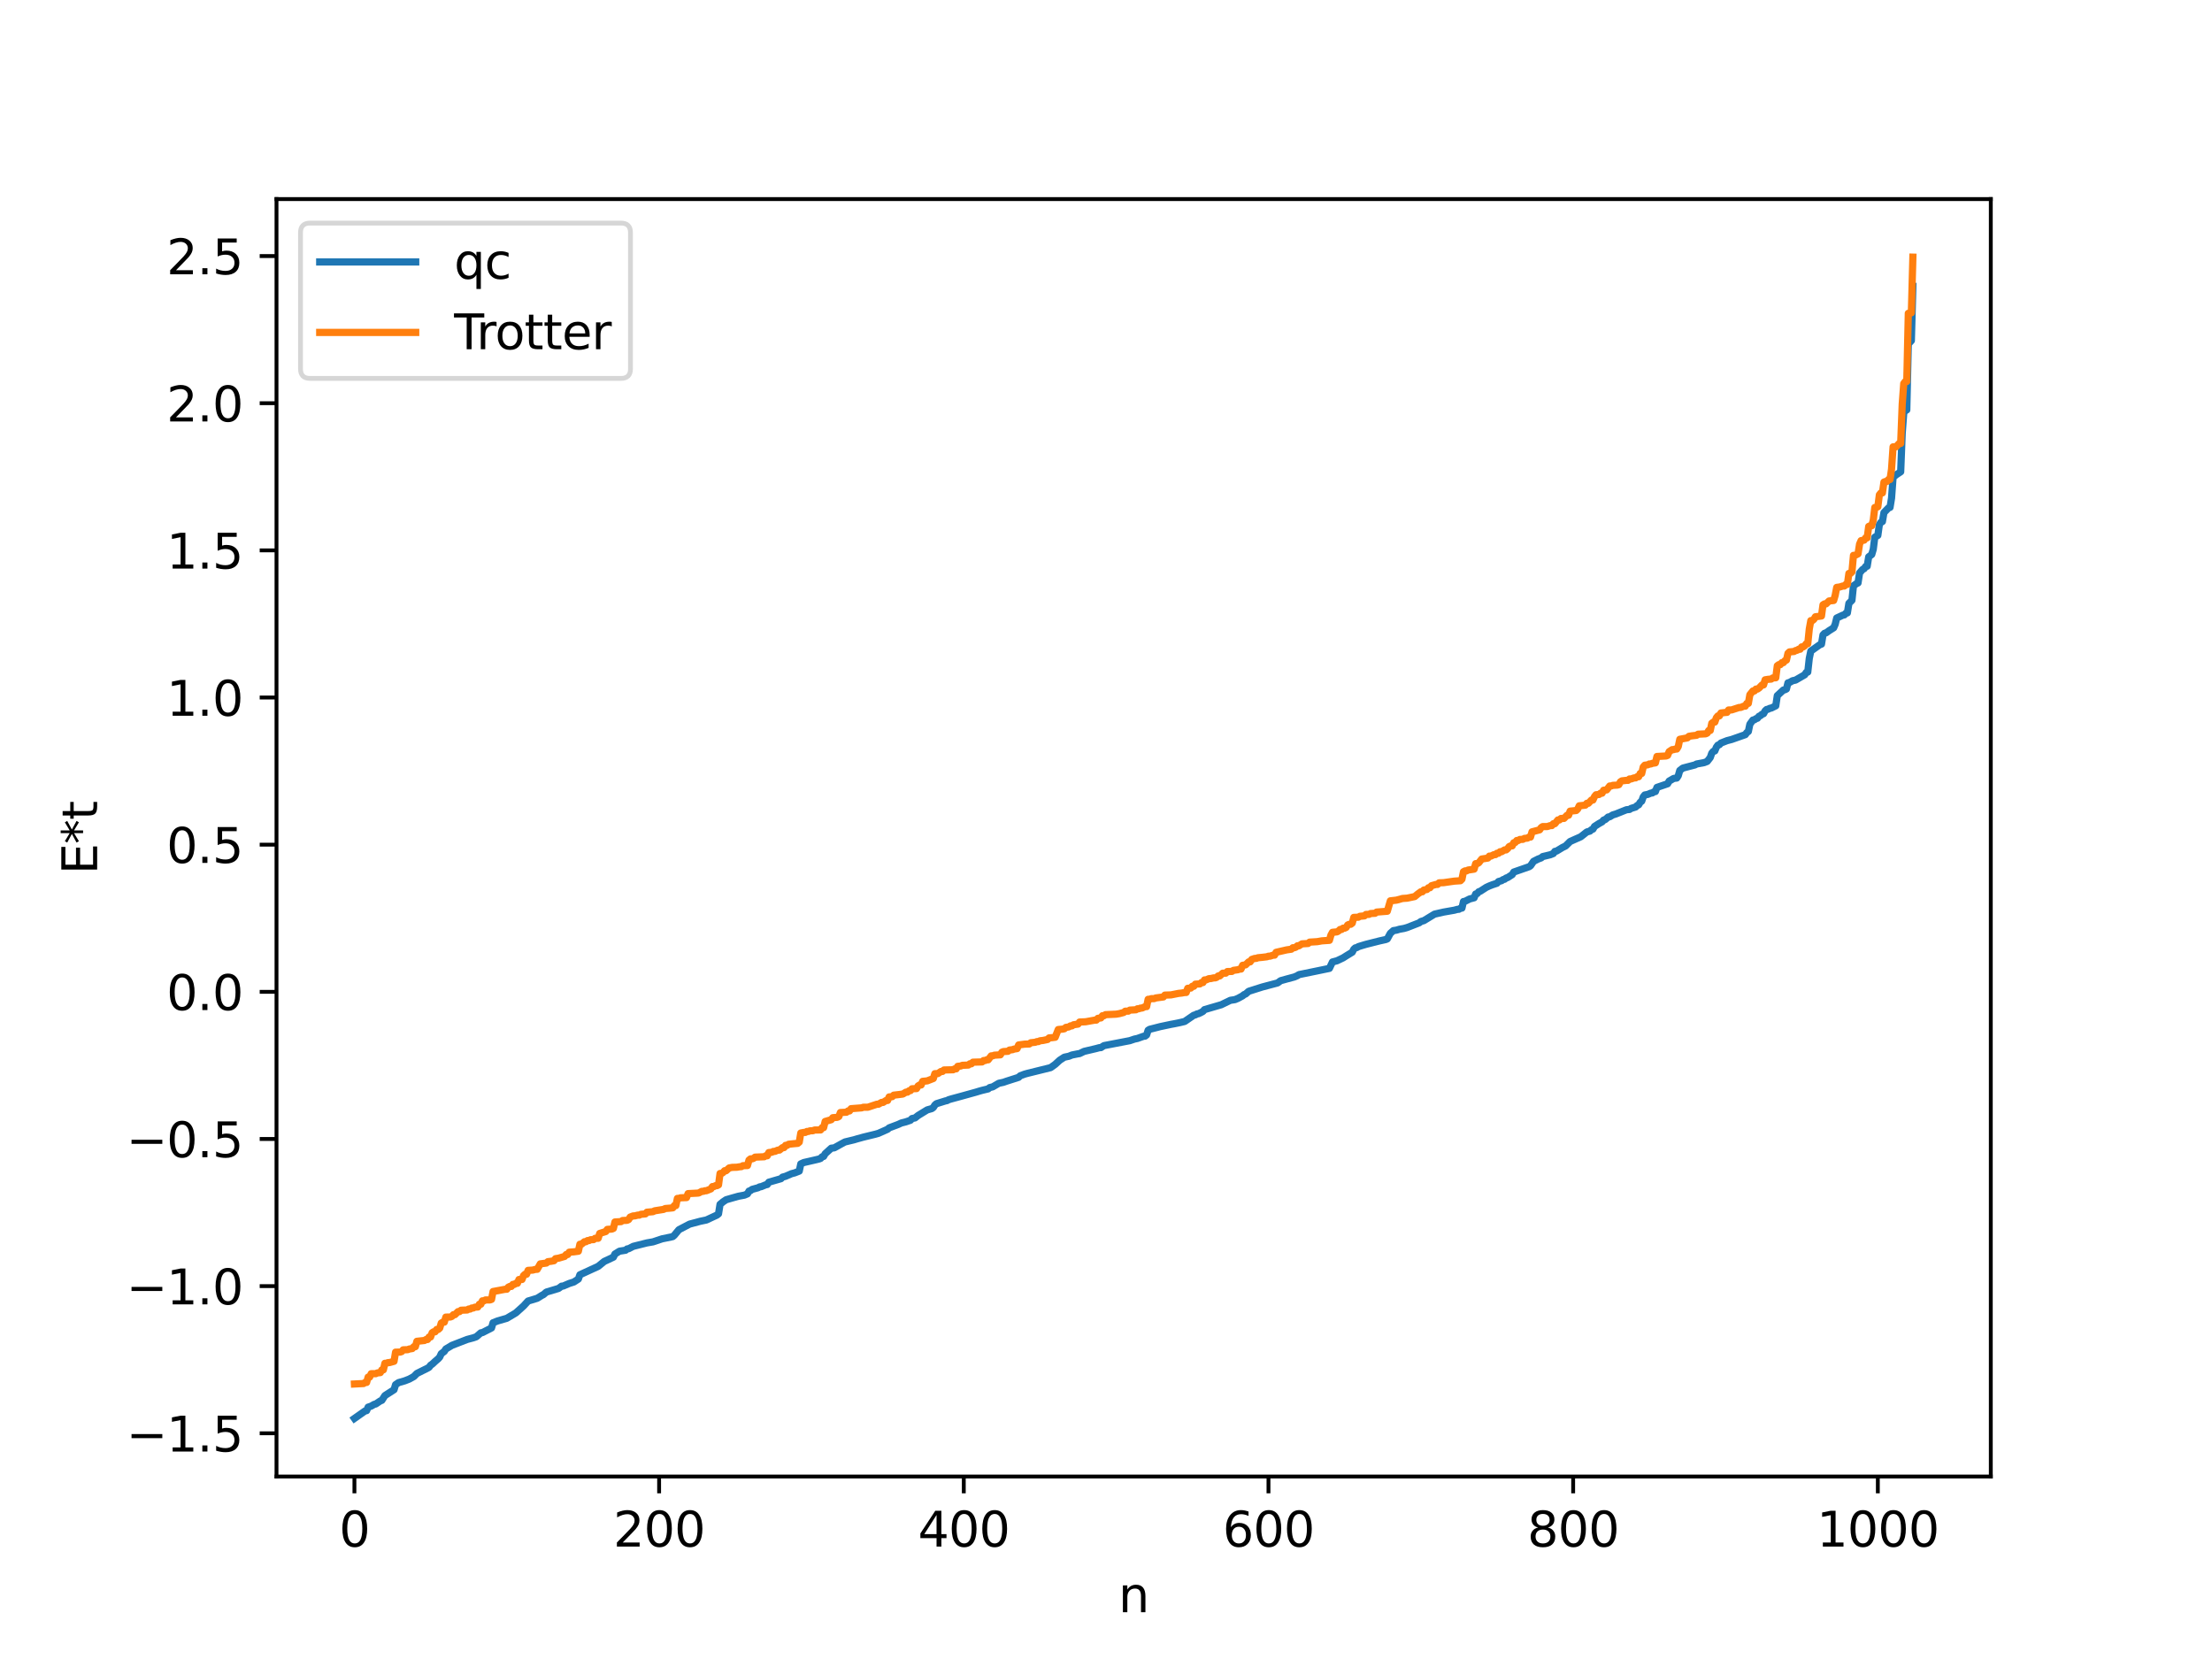 <?xml version="1.0" encoding="utf-8" standalone="no"?>
<!DOCTYPE svg PUBLIC "-//W3C//DTD SVG 1.1//EN"
  "http://www.w3.org/Graphics/SVG/1.1/DTD/svg11.dtd">
<svg xmlns:xlink="http://www.w3.org/1999/xlink" width="460.8pt" height="345.6pt" viewBox="0 0 460.8 345.6" xmlns="http://www.w3.org/2000/svg" version="1.1">
 <defs>
  <style type="text/css">*{stroke-linejoin: round; stroke-linecap: butt}</style>
 </defs>
 <g id="figure_1">
  <g id="patch_1">
   <path d="M 0 345.6 
L 460.8 345.6 
L 460.8 0 
L 0 0 
z
" style="fill: #ffffff"/>
  </g>
  <g id="axes_1">
   <g id="patch_2">
    <path d="M 57.6 307.584 
L 414.72 307.584 
L 414.72 41.472 
L 57.6 41.472 
z
" style="fill: #ffffff"/>
   </g>
   <g id="matplotlib.axis_1">
    <g id="xtick_1">
     <g id="line2d_1">
      <defs>
       <path id="mbf81441b7f" d="M 0 0 
L 0 3.5 
" style="stroke: #000000; stroke-width: 0.8"/>
      </defs>
      <g>
       <use xlink:href="#mbf81441b7f" x="73.833" y="307.584" style="stroke: #000000; stroke-width: 0.8"/>
      </g>
     </g>
     <g id="text_1">
      <!-- 0 -->
      <g transform="translate(70.651 322.182) scale(0.1 -0.1)">
       <defs>
        <path id="DejaVuSans-30" d="M 2034 4250 
Q 1547 4250 1301 3770 
Q 1056 3291 1056 2328 
Q 1056 1369 1301 889 
Q 1547 409 2034 409 
Q 2525 409 2770 889 
Q 3016 1369 3016 2328 
Q 3016 3291 2770 3770 
Q 2525 4250 2034 4250 
z
M 2034 4750 
Q 2819 4750 3233 4129 
Q 3647 3509 3647 2328 
Q 3647 1150 3233 529 
Q 2819 -91 2034 -91 
Q 1250 -91 836 529 
Q 422 1150 422 2328 
Q 422 3509 836 4129 
Q 1250 4750 2034 4750 
z
" transform="scale(0.016)"/>
       </defs>
       <use xlink:href="#DejaVuSans-30"/>
      </g>
     </g>
    </g>
    <g id="xtick_2">
     <g id="line2d_2">
      <g>
       <use xlink:href="#mbf81441b7f" x="137.304" y="307.584" style="stroke: #000000; stroke-width: 0.8"/>
      </g>
     </g>
     <g id="text_2">
      <!-- 200 -->
      <g transform="translate(127.76 322.182) scale(0.1 -0.1)">
       <defs>
        <path id="DejaVuSans-32" d="M 1228 531 
L 3431 531 
L 3431 0 
L 469 0 
L 469 531 
Q 828 903 1448 1529 
Q 2069 2156 2228 2338 
Q 2531 2678 2651 2914 
Q 2772 3150 2772 3378 
Q 2772 3750 2511 3984 
Q 2250 4219 1831 4219 
Q 1534 4219 1204 4116 
Q 875 4013 500 3803 
L 500 4441 
Q 881 4594 1212 4672 
Q 1544 4750 1819 4750 
Q 2544 4750 2975 4387 
Q 3406 4025 3406 3419 
Q 3406 3131 3298 2873 
Q 3191 2616 2906 2266 
Q 2828 2175 2409 1742 
Q 1991 1309 1228 531 
z
" transform="scale(0.016)"/>
       </defs>
       <use xlink:href="#DejaVuSans-32"/>
       <use xlink:href="#DejaVuSans-30" x="63.623"/>
       <use xlink:href="#DejaVuSans-30" x="127.246"/>
      </g>
     </g>
    </g>
    <g id="xtick_3">
     <g id="line2d_3">
      <g>
       <use xlink:href="#mbf81441b7f" x="200.775" y="307.584" style="stroke: #000000; stroke-width: 0.8"/>
      </g>
     </g>
     <g id="text_3">
      <!-- 400 -->
      <g transform="translate(191.231 322.182) scale(0.1 -0.1)">
       <defs>
        <path id="DejaVuSans-34" d="M 2419 4116 
L 825 1625 
L 2419 1625 
L 2419 4116 
z
M 2253 4666 
L 3047 4666 
L 3047 1625 
L 3713 1625 
L 3713 1100 
L 3047 1100 
L 3047 0 
L 2419 0 
L 2419 1100 
L 313 1100 
L 313 1709 
L 2253 4666 
z
" transform="scale(0.016)"/>
       </defs>
       <use xlink:href="#DejaVuSans-34"/>
       <use xlink:href="#DejaVuSans-30" x="63.623"/>
       <use xlink:href="#DejaVuSans-30" x="127.246"/>
      </g>
     </g>
    </g>
    <g id="xtick_4">
     <g id="line2d_4">
      <g>
       <use xlink:href="#mbf81441b7f" x="264.246" y="307.584" style="stroke: #000000; stroke-width: 0.8"/>
      </g>
     </g>
     <g id="text_4">
      <!-- 600 -->
      <g transform="translate(254.702 322.182) scale(0.1 -0.1)">
       <defs>
        <path id="DejaVuSans-36" d="M 2113 2584 
Q 1688 2584 1439 2293 
Q 1191 2003 1191 1497 
Q 1191 994 1439 701 
Q 1688 409 2113 409 
Q 2538 409 2786 701 
Q 3034 994 3034 1497 
Q 3034 2003 2786 2293 
Q 2538 2584 2113 2584 
z
M 3366 4563 
L 3366 3988 
Q 3128 4100 2886 4159 
Q 2644 4219 2406 4219 
Q 1781 4219 1451 3797 
Q 1122 3375 1075 2522 
Q 1259 2794 1537 2939 
Q 1816 3084 2150 3084 
Q 2853 3084 3261 2657 
Q 3669 2231 3669 1497 
Q 3669 778 3244 343 
Q 2819 -91 2113 -91 
Q 1303 -91 875 529 
Q 447 1150 447 2328 
Q 447 3434 972 4092 
Q 1497 4750 2381 4750 
Q 2619 4750 2861 4703 
Q 3103 4656 3366 4563 
z
" transform="scale(0.016)"/>
       </defs>
       <use xlink:href="#DejaVuSans-36"/>
       <use xlink:href="#DejaVuSans-30" x="63.623"/>
       <use xlink:href="#DejaVuSans-30" x="127.246"/>
      </g>
     </g>
    </g>
    <g id="xtick_5">
     <g id="line2d_5">
      <g>
       <use xlink:href="#mbf81441b7f" x="327.717" y="307.584" style="stroke: #000000; stroke-width: 0.8"/>
      </g>
     </g>
     <g id="text_5">
      <!-- 800 -->
      <g transform="translate(318.173 322.182) scale(0.1 -0.1)">
       <defs>
        <path id="DejaVuSans-38" d="M 2034 2216 
Q 1584 2216 1326 1975 
Q 1069 1734 1069 1313 
Q 1069 891 1326 650 
Q 1584 409 2034 409 
Q 2484 409 2743 651 
Q 3003 894 3003 1313 
Q 3003 1734 2745 1975 
Q 2488 2216 2034 2216 
z
M 1403 2484 
Q 997 2584 770 2862 
Q 544 3141 544 3541 
Q 544 4100 942 4425 
Q 1341 4750 2034 4750 
Q 2731 4750 3128 4425 
Q 3525 4100 3525 3541 
Q 3525 3141 3298 2862 
Q 3072 2584 2669 2484 
Q 3125 2378 3379 2068 
Q 3634 1759 3634 1313 
Q 3634 634 3220 271 
Q 2806 -91 2034 -91 
Q 1263 -91 848 271 
Q 434 634 434 1313 
Q 434 1759 690 2068 
Q 947 2378 1403 2484 
z
M 1172 3481 
Q 1172 3119 1398 2916 
Q 1625 2713 2034 2713 
Q 2441 2713 2670 2916 
Q 2900 3119 2900 3481 
Q 2900 3844 2670 4047 
Q 2441 4250 2034 4250 
Q 1625 4250 1398 4047 
Q 1172 3844 1172 3481 
z
" transform="scale(0.016)"/>
       </defs>
       <use xlink:href="#DejaVuSans-38"/>
       <use xlink:href="#DejaVuSans-30" x="63.623"/>
       <use xlink:href="#DejaVuSans-30" x="127.246"/>
      </g>
     </g>
    </g>
    <g id="xtick_6">
     <g id="line2d_6">
      <g>
       <use xlink:href="#mbf81441b7f" x="391.188" y="307.584" style="stroke: #000000; stroke-width: 0.8"/>
      </g>
     </g>
     <g id="text_6">
      <!-- 1000 -->
      <g transform="translate(378.463 322.182) scale(0.1 -0.1)">
       <defs>
        <path id="DejaVuSans-31" d="M 794 531 
L 1825 531 
L 1825 4091 
L 703 3866 
L 703 4441 
L 1819 4666 
L 2450 4666 
L 2450 531 
L 3481 531 
L 3481 0 
L 794 0 
L 794 531 
z
" transform="scale(0.016)"/>
       </defs>
       <use xlink:href="#DejaVuSans-31"/>
       <use xlink:href="#DejaVuSans-30" x="63.623"/>
       <use xlink:href="#DejaVuSans-30" x="127.246"/>
       <use xlink:href="#DejaVuSans-30" x="190.869"/>
      </g>
     </g>
    </g>
    <g id="text_7">
     <!-- n -->
     <g transform="translate(232.991 335.861) scale(0.1 -0.1)">
      <defs>
       <path id="DejaVuSans-6e" d="M 3513 2113 
L 3513 0 
L 2938 0 
L 2938 2094 
Q 2938 2591 2744 2837 
Q 2550 3084 2163 3084 
Q 1697 3084 1428 2787 
Q 1159 2491 1159 1978 
L 1159 0 
L 581 0 
L 581 3500 
L 1159 3500 
L 1159 2956 
Q 1366 3272 1645 3428 
Q 1925 3584 2291 3584 
Q 2894 3584 3203 3211 
Q 3513 2838 3513 2113 
z
" transform="scale(0.016)"/>
      </defs>
      <use xlink:href="#DejaVuSans-6e"/>
     </g>
    </g>
   </g>
   <g id="matplotlib.axis_2">
    <g id="ytick_1">
     <g id="line2d_7">
      <defs>
       <path id="mba2b530770" d="M 0 0 
L -3.5 0 
" style="stroke: #000000; stroke-width: 0.8"/>
      </defs>
      <g>
       <use xlink:href="#mba2b530770" x="57.6" y="298.579" style="stroke: #000000; stroke-width: 0.8"/>
      </g>
     </g>
     <g id="text_8">
      <!-- −1.5 -->
      <g transform="translate(26.317 302.378) scale(0.1 -0.1)">
       <defs>
        <path id="DejaVuSans-2212" d="M 678 2272 
L 4684 2272 
L 4684 1741 
L 678 1741 
L 678 2272 
z
" transform="scale(0.016)"/>
        <path id="DejaVuSans-2e" d="M 684 794 
L 1344 794 
L 1344 0 
L 684 0 
L 684 794 
z
" transform="scale(0.016)"/>
        <path id="DejaVuSans-35" d="M 691 4666 
L 3169 4666 
L 3169 4134 
L 1269 4134 
L 1269 2991 
Q 1406 3038 1543 3061 
Q 1681 3084 1819 3084 
Q 2600 3084 3056 2656 
Q 3513 2228 3513 1497 
Q 3513 744 3044 326 
Q 2575 -91 1722 -91 
Q 1428 -91 1123 -41 
Q 819 9 494 109 
L 494 744 
Q 775 591 1075 516 
Q 1375 441 1709 441 
Q 2250 441 2565 725 
Q 2881 1009 2881 1497 
Q 2881 1984 2565 2268 
Q 2250 2553 1709 2553 
Q 1456 2553 1204 2497 
Q 953 2441 691 2322 
L 691 4666 
z
" transform="scale(0.016)"/>
       </defs>
       <use xlink:href="#DejaVuSans-2212"/>
       <use xlink:href="#DejaVuSans-31" x="83.789"/>
       <use xlink:href="#DejaVuSans-2e" x="147.412"/>
       <use xlink:href="#DejaVuSans-35" x="179.199"/>
      </g>
     </g>
    </g>
    <g id="ytick_2">
     <g id="line2d_8">
      <g>
       <use xlink:href="#mba2b530770" x="57.6" y="267.924" style="stroke: #000000; stroke-width: 0.8"/>
      </g>
     </g>
     <g id="text_9">
      <!-- −1.0 -->
      <g transform="translate(26.317 271.723) scale(0.1 -0.1)">
       <use xlink:href="#DejaVuSans-2212"/>
       <use xlink:href="#DejaVuSans-31" x="83.789"/>
       <use xlink:href="#DejaVuSans-2e" x="147.412"/>
       <use xlink:href="#DejaVuSans-30" x="179.199"/>
      </g>
     </g>
    </g>
    <g id="ytick_3">
     <g id="line2d_9">
      <g>
       <use xlink:href="#mba2b530770" x="57.6" y="237.269" style="stroke: #000000; stroke-width: 0.8"/>
      </g>
     </g>
     <g id="text_10">
      <!-- −0.5 -->
      <g transform="translate(26.317 241.069) scale(0.1 -0.1)">
       <use xlink:href="#DejaVuSans-2212"/>
       <use xlink:href="#DejaVuSans-30" x="83.789"/>
       <use xlink:href="#DejaVuSans-2e" x="147.412"/>
       <use xlink:href="#DejaVuSans-35" x="179.199"/>
      </g>
     </g>
    </g>
    <g id="ytick_4">
     <g id="line2d_10">
      <g>
       <use xlink:href="#mba2b530770" x="57.6" y="206.615" style="stroke: #000000; stroke-width: 0.8"/>
      </g>
     </g>
     <g id="text_11">
      <!-- 0.0 -->
      <g transform="translate(34.697 210.414) scale(0.1 -0.1)">
       <use xlink:href="#DejaVuSans-30"/>
       <use xlink:href="#DejaVuSans-2e" x="63.623"/>
       <use xlink:href="#DejaVuSans-30" x="95.41"/>
      </g>
     </g>
    </g>
    <g id="ytick_5">
     <g id="line2d_11">
      <g>
       <use xlink:href="#mba2b530770" x="57.6" y="175.96" style="stroke: #000000; stroke-width: 0.8"/>
      </g>
     </g>
     <g id="text_12">
      <!-- 0.5 -->
      <g transform="translate(34.697 179.759) scale(0.1 -0.1)">
       <use xlink:href="#DejaVuSans-30"/>
       <use xlink:href="#DejaVuSans-2e" x="63.623"/>
       <use xlink:href="#DejaVuSans-35" x="95.41"/>
      </g>
     </g>
    </g>
    <g id="ytick_6">
     <g id="line2d_12">
      <g>
       <use xlink:href="#mba2b530770" x="57.6" y="145.306" style="stroke: #000000; stroke-width: 0.8"/>
      </g>
     </g>
     <g id="text_13">
      <!-- 1.0 -->
      <g transform="translate(34.697 149.105) scale(0.1 -0.1)">
       <use xlink:href="#DejaVuSans-31"/>
       <use xlink:href="#DejaVuSans-2e" x="63.623"/>
       <use xlink:href="#DejaVuSans-30" x="95.41"/>
      </g>
     </g>
    </g>
    <g id="ytick_7">
     <g id="line2d_13">
      <g>
       <use xlink:href="#mba2b530770" x="57.6" y="114.651" style="stroke: #000000; stroke-width: 0.8"/>
      </g>
     </g>
     <g id="text_14">
      <!-- 1.5 -->
      <g transform="translate(34.697 118.45) scale(0.1 -0.1)">
       <use xlink:href="#DejaVuSans-31"/>
       <use xlink:href="#DejaVuSans-2e" x="63.623"/>
       <use xlink:href="#DejaVuSans-35" x="95.41"/>
      </g>
     </g>
    </g>
    <g id="ytick_8">
     <g id="line2d_14">
      <g>
       <use xlink:href="#mba2b530770" x="57.6" y="83.996" style="stroke: #000000; stroke-width: 0.8"/>
      </g>
     </g>
     <g id="text_15">
      <!-- 2.0 -->
      <g transform="translate(34.697 87.796) scale(0.1 -0.1)">
       <use xlink:href="#DejaVuSans-32"/>
       <use xlink:href="#DejaVuSans-2e" x="63.623"/>
       <use xlink:href="#DejaVuSans-30" x="95.41"/>
      </g>
     </g>
    </g>
    <g id="ytick_9">
     <g id="line2d_15">
      <g>
       <use xlink:href="#mba2b530770" x="57.6" y="53.342" style="stroke: #000000; stroke-width: 0.8"/>
      </g>
     </g>
     <g id="text_16">
      <!-- 2.5 -->
      <g transform="translate(34.697 57.141) scale(0.1 -0.1)">
       <use xlink:href="#DejaVuSans-32"/>
       <use xlink:href="#DejaVuSans-2e" x="63.623"/>
       <use xlink:href="#DejaVuSans-35" x="95.41"/>
      </g>
     </g>
    </g>
    <g id="text_17">
     <!-- E*t -->
     <g transform="translate(20.238 182.148) rotate(-90) scale(0.1 -0.1)">
      <defs>
       <path id="DejaVuSans-45" d="M 628 4666 
L 3578 4666 
L 3578 4134 
L 1259 4134 
L 1259 2753 
L 3481 2753 
L 3481 2222 
L 1259 2222 
L 1259 531 
L 3634 531 
L 3634 0 
L 628 0 
L 628 4666 
z
" transform="scale(0.016)"/>
       <path id="DejaVuSans-2a" d="M 3009 3897 
L 1888 3291 
L 3009 2681 
L 2828 2375 
L 1778 3009 
L 1778 1831 
L 1422 1831 
L 1422 3009 
L 372 2375 
L 191 2681 
L 1313 3291 
L 191 3897 
L 372 4206 
L 1422 3572 
L 1422 4750 
L 1778 4750 
L 1778 3572 
L 2828 4206 
L 3009 3897 
z
" transform="scale(0.016)"/>
       <path id="DejaVuSans-74" d="M 1172 4494 
L 1172 3500 
L 2356 3500 
L 2356 3053 
L 1172 3053 
L 1172 1153 
Q 1172 725 1289 603 
Q 1406 481 1766 481 
L 2356 481 
L 2356 0 
L 1766 0 
Q 1100 0 847 248 
Q 594 497 594 1153 
L 594 3053 
L 172 3053 
L 172 3500 
L 594 3500 
L 594 4494 
L 1172 4494 
z
" transform="scale(0.016)"/>
      </defs>
      <use xlink:href="#DejaVuSans-45"/>
      <use xlink:href="#DejaVuSans-2a" x="63.184"/>
      <use xlink:href="#DejaVuSans-74" x="113.184"/>
     </g>
    </g>
   </g>
   <g id="line2d_16">
    <path d="M 73.833 295.488 
L 76.054 293.925 
L 76.372 293.864 
L 76.689 293.136 
L 77.324 292.917 
L 77.958 292.549 
L 78.276 292.478 
L 79.228 291.836 
L 79.545 291.717 
L 80.18 290.729 
L 82.084 289.503 
L 82.401 288.452 
L 83.036 288.022 
L 84.305 287.659 
L 85.258 287.287 
L 86.21 286.76 
L 86.844 286.12 
L 89.066 285.011 
L 89.383 284.835 
L 89.7 284.398 
L 90.018 284.187 
L 90.653 283.597 
L 91.287 283.051 
L 91.605 282.696 
L 91.922 282 
L 92.557 281.526 
L 92.874 281.025 
L 94.143 280.263 
L 97.317 279.033 
L 98.586 278.695 
L 99.221 278.474 
L 100.173 277.651 
L 100.491 277.61 
L 102.395 276.635 
L 102.712 275.552 
L 103.664 275.176 
L 105.568 274.627 
L 107.472 273.494 
L 109.059 272.064 
L 110.011 271.029 
L 111.915 270.453 
L 112.867 269.858 
L 113.185 269.706 
L 113.82 269.164 
L 116.358 268.405 
L 116.993 267.929 
L 117.31 267.912 
L 118.58 267.368 
L 119.532 267.067 
L 120.484 266.451 
L 120.801 265.557 
L 124.61 263.808 
L 125.879 262.777 
L 126.514 262.486 
L 127.783 261.89 
L 128.1 261.238 
L 129.053 260.646 
L 130.322 260.445 
L 130.639 260.178 
L 130.957 260.13 
L 131.909 259.637 
L 134.765 258.921 
L 136.034 258.701 
L 137.939 258.067 
L 139.843 257.678 
L 140.16 257.599 
L 140.477 257.324 
L 141.429 256.17 
L 143.651 255.009 
L 145.872 254.413 
L 147.142 254.15 
L 149.363 253.116 
L 149.681 252.857 
L 149.998 250.882 
L 150.633 250.356 
L 151.267 249.93 
L 152.537 249.563 
L 153.806 249.205 
L 155.076 248.967 
L 155.71 248.701 
L 156.028 248.125 
L 156.345 248.027 
L 156.662 247.775 
L 157.932 247.428 
L 158.249 247.242 
L 158.567 247.208 
L 159.519 246.814 
L 159.836 246.755 
L 160.153 246.275 
L 162.692 245.542 
L 163.01 245.218 
L 163.644 245.045 
L 164.914 244.496 
L 165.548 244.333 
L 166.5 243.959 
L 166.818 242.459 
L 167.453 242.174 
L 168.405 241.959 
L 169.991 241.594 
L 170.626 241.439 
L 170.943 241.32 
L 171.261 240.979 
L 171.578 240.905 
L 171.896 240.344 
L 173.165 239.193 
L 173.8 239.113 
L 175.386 238.232 
L 176.021 237.892 
L 177.925 237.434 
L 178.56 237.242 
L 179.829 236.892 
L 182.368 236.272 
L 183.003 236.09 
L 184.907 235.245 
L 185.224 234.955 
L 187.129 234.237 
L 187.763 233.941 
L 188.715 233.698 
L 189.667 233.369 
L 189.985 233.014 
L 190.62 232.883 
L 191.254 232.379 
L 193.158 231.212 
L 194.11 230.941 
L 194.428 230.708 
L 194.745 230.21 
L 195.062 229.928 
L 196.967 229.335 
L 197.284 229.278 
L 197.601 229.097 
L 198.236 228.909 
L 200.14 228.394 
L 203.314 227.514 
L 203.948 227.32 
L 204.583 227.141 
L 205.853 226.835 
L 206.17 226.564 
L 206.805 226.409 
L 208.074 225.667 
L 209.026 225.464 
L 209.661 225.24 
L 212.2 224.428 
L 212.517 224.109 
L 213.469 223.758 
L 214.104 223.583 
L 218.864 222.407 
L 219.816 221.724 
L 220.768 220.851 
L 221.72 220.235 
L 222.672 220.034 
L 223.307 219.776 
L 223.942 219.65 
L 224.577 219.524 
L 224.894 219.48 
L 225.846 219.022 
L 228.385 218.422 
L 229.02 218.248 
L 229.337 218.238 
L 229.972 217.824 
L 235.367 216.787 
L 236.319 216.462 
L 236.953 216.327 
L 238.223 215.874 
L 238.54 215.844 
L 238.858 215.594 
L 239.175 214.625 
L 239.492 214.426 
L 240.444 214.186 
L 241.714 213.861 
L 243.935 213.391 
L 244.57 213.277 
L 245.839 213.017 
L 246.791 212.79 
L 248.696 211.483 
L 249.013 211.428 
L 249.33 211.222 
L 249.648 211.178 
L 250.282 210.872 
L 250.6 210.696 
L 250.917 210.324 
L 254.408 209.306 
L 256.312 208.383 
L 257.264 208.238 
L 257.899 207.975 
L 258.851 207.457 
L 259.168 207.188 
L 259.486 207.073 
L 260.12 206.508 
L 262.977 205.601 
L 266.15 204.762 
L 266.785 204.297 
L 268.054 203.943 
L 269.641 203.518 
L 270.276 203.245 
L 270.593 203.032 
L 271.228 202.903 
L 274.084 202.319 
L 276.94 201.728 
L 277.575 200.395 
L 278.527 200.144 
L 279.796 199.539 
L 280.431 199.134 
L 281.7 198.357 
L 282.018 197.743 
L 282.335 197.461 
L 282.653 197.402 
L 282.97 197.203 
L 283.605 197.006 
L 284.557 196.723 
L 287.413 196.001 
L 288.682 195.721 
L 289 195.589 
L 289.634 194.426 
L 290.269 193.866 
L 290.904 193.768 
L 291.539 193.577 
L 292.491 193.408 
L 293.125 193.224 
L 295.664 192.234 
L 295.981 191.971 
L 296.616 191.784 
L 298.838 190.433 
L 300.742 190 
L 302.963 189.611 
L 303.598 189.436 
L 303.915 189.417 
L 304.233 189.214 
L 304.55 189.176 
L 304.867 187.807 
L 305.185 187.76 
L 306.137 187.276 
L 307.089 187.026 
L 307.406 186.233 
L 307.724 186.15 
L 308.041 185.774 
L 308.358 185.667 
L 309.628 184.85 
L 310.262 184.558 
L 310.897 184.309 
L 311.849 183.994 
L 312.167 183.637 
L 312.801 183.466 
L 313.119 183.231 
L 313.436 183.163 
L 313.753 182.908 
L 314.071 182.814 
L 315.023 182.196 
L 315.34 181.667 
L 318.514 180.561 
L 318.831 180.365 
L 319.466 179.438 
L 320.418 178.954 
L 321.053 178.72 
L 321.37 178.44 
L 322.005 178.291 
L 322.957 178.059 
L 323.591 177.805 
L 323.909 177.357 
L 324.226 177.313 
L 324.861 176.931 
L 325.496 176.545 
L 326.13 176.242 
L 327.082 175.3 
L 329.304 174.314 
L 330.573 173.308 
L 331.208 173.135 
L 331.525 172.844 
L 331.843 172.723 
L 332.16 172.169 
L 333.112 171.553 
L 333.747 171.204 
L 334.064 170.837 
L 334.381 170.745 
L 335.016 170.197 
L 335.334 170.155 
L 335.968 169.764 
L 336.603 169.572 
L 338.824 168.684 
L 339.459 168.622 
L 339.777 168.412 
L 340.729 168.116 
L 341.046 167.808 
L 341.363 167.663 
L 341.681 167.13 
L 341.998 166.899 
L 342.315 166.003 
L 342.633 165.609 
L 343.267 165.485 
L 343.902 165.219 
L 344.22 165.18 
L 344.537 164.95 
L 344.854 164.897 
L 345.172 164.029 
L 347.393 163.272 
L 347.71 162.715 
L 348.662 162.16 
L 349.297 162.083 
L 349.615 161.598 
L 349.932 160.5 
L 350.567 160.009 
L 353.105 159.342 
L 353.423 159.156 
L 355.01 158.864 
L 355.644 158.618 
L 356.279 157.805 
L 356.596 156.893 
L 356.914 156.528 
L 357.231 156.432 
L 357.548 155.661 
L 357.866 155.229 
L 358.183 155.134 
L 358.5 154.792 
L 359.77 154.293 
L 360.722 154.046 
L 363.578 153.041 
L 363.896 152.605 
L 364.213 152.383 
L 364.53 150.862 
L 365.165 149.996 
L 365.482 149.94 
L 365.8 149.71 
L 366.117 149.618 
L 366.434 149.213 
L 366.752 149.068 
L 367.069 148.786 
L 367.386 148.674 
L 367.704 148.092 
L 368.021 147.799 
L 368.339 147.742 
L 368.656 147.557 
L 368.973 147.508 
L 369.925 147.037 
L 370.243 144.918 
L 371.512 143.745 
L 371.829 143.694 
L 372.147 143.528 
L 372.464 142.251 
L 372.781 142.176 
L 373.416 141.814 
L 374.051 141.672 
L 375.955 140.57 
L 376.272 140.079 
L 376.59 140.004 
L 376.907 137.15 
L 377.224 135.632 
L 379.129 134.285 
L 379.446 134.186 
L 379.763 132.264 
L 380.081 131.927 
L 380.398 131.839 
L 381.033 131.382 
L 381.985 130.782 
L 382.302 130.047 
L 382.62 128.745 
L 383.889 128.152 
L 384.206 128.095 
L 384.524 127.753 
L 384.841 127.684 
L 385.158 125.692 
L 385.793 125.054 
L 386.11 122.026 
L 386.745 121.581 
L 387.062 121.44 
L 387.38 119.36 
L 388.015 118.628 
L 388.332 118.469 
L 388.649 118.009 
L 388.967 117.957 
L 389.284 116.003 
L 389.919 115.509 
L 390.236 114.425 
L 390.553 111.907 
L 391.188 111.538 
L 391.505 109.288 
L 391.823 108.817 
L 392.14 108.655 
L 392.458 106.789 
L 393.41 105.8 
L 393.727 105.702 
L 394.044 103.767 
L 394.362 99.43 
L 394.996 98.909 
L 395.948 98.28 
L 396.266 90.249 
L 396.583 86.041 
L 396.9 85.549 
L 397.218 85.392 
L 397.535 71.645 
L 398.17 70.97 
L 398.487 59.651 
L 398.487 59.651 
" clip-path="url(#p4261b858e6)" style="fill: none; stroke: #1f77b4; stroke-width: 1.5; stroke-linecap: square"/>
   </g>
   <g id="line2d_17">
    <path d="M 73.833 288.311 
L 75.737 288.216 
L 76.054 287.989 
L 76.372 287.989 
L 76.689 286.873 
L 77.006 286.873 
L 77.324 286.17 
L 78.276 286.166 
L 78.593 286.004 
L 79.228 285.94 
L 79.545 285.367 
L 79.862 285.367 
L 80.18 284 
L 80.497 284 
L 80.815 283.852 
L 81.132 283.852 
L 82.084 283.587 
L 82.401 281.676 
L 83.353 281.667 
L 83.671 281.562 
L 83.988 281.196 
L 84.94 281.163 
L 85.258 281.027 
L 85.892 280.926 
L 86.21 280.542 
L 86.527 280.542 
L 86.844 279.418 
L 88.431 279.247 
L 88.748 279.047 
L 89.066 279.047 
L 89.383 278.519 
L 89.7 278.519 
L 90.018 277.64 
L 90.335 277.434 
L 90.653 277.434 
L 90.97 276.953 
L 91.287 276.953 
L 91.605 276.665 
L 91.922 275.619 
L 92.239 275.43 
L 92.557 275.43 
L 92.874 274.377 
L 93.826 274.358 
L 94.143 274.228 
L 94.461 273.868 
L 94.778 273.868 
L 95.413 273.232 
L 95.73 273.232 
L 96.048 272.942 
L 97.317 272.895 
L 97.634 272.698 
L 97.952 272.698 
L 98.269 272.486 
L 98.586 272.486 
L 98.904 272.312 
L 99.539 272.275 
L 99.856 271.694 
L 100.173 271.694 
L 100.491 270.989 
L 100.808 270.989 
L 101.125 270.807 
L 102.077 270.796 
L 102.395 270.685 
L 102.712 269.045 
L 105.251 268.576 
L 105.568 268.576 
L 105.886 268.145 
L 106.203 267.987 
L 106.52 267.987 
L 106.838 267.565 
L 107.155 267.565 
L 107.472 267.331 
L 107.79 267.331 
L 108.107 266.543 
L 108.742 266.542 
L 109.059 265.74 
L 109.377 265.451 
L 109.694 265.451 
L 110.011 264.641 
L 110.963 264.585 
L 111.598 264.419 
L 111.915 264.419 
L 112.55 263.29 
L 113.82 263.12 
L 114.137 262.827 
L 114.772 262.752 
L 115.406 262.633 
L 115.724 262.202 
L 116.358 262.104 
L 117.628 261.734 
L 117.945 261.341 
L 118.262 261.341 
L 118.58 260.854 
L 119.532 260.783 
L 120.484 260.656 
L 120.801 259.199 
L 121.119 259.199 
L 121.753 258.673 
L 122.071 258.673 
L 122.388 258.435 
L 122.705 258.435 
L 123.023 258.26 
L 123.658 258.234 
L 123.975 257.96 
L 124.61 257.958 
L 124.927 256.95 
L 126.196 256.552 
L 126.514 256.103 
L 127.466 256.037 
L 127.783 255.899 
L 128.1 254.559 
L 129.37 254.485 
L 129.687 254.255 
L 130.639 254.215 
L 130.957 254.051 
L 131.274 253.539 
L 131.909 253.295 
L 132.226 253.295 
L 132.861 253.132 
L 133.178 253.132 
L 133.496 252.961 
L 134.448 252.881 
L 134.765 252.524 
L 136.034 252.416 
L 136.352 252.238 
L 138.256 251.936 
L 138.573 251.758 
L 139.525 251.683 
L 140.16 251.614 
L 140.477 251.148 
L 140.795 251.148 
L 141.112 249.651 
L 141.429 249.651 
L 141.747 249.528 
L 143.016 249.48 
L 143.334 248.651 
L 145.238 248.554 
L 145.555 248.521 
L 146.19 248.184 
L 146.507 248.184 
L 146.824 248.056 
L 147.142 248.056 
L 148.094 247.667 
L 148.411 247.186 
L 148.729 247.186 
L 149.046 246.996 
L 149.363 246.996 
L 149.681 246.834 
L 149.998 244.458 
L 150.315 244.458 
L 150.633 244.253 
L 150.95 243.883 
L 151.267 243.883 
L 151.902 243.305 
L 152.537 243.186 
L 153.489 243.159 
L 154.124 243.055 
L 154.441 243.033 
L 154.758 242.834 
L 155.71 242.804 
L 156.028 241.672 
L 156.345 241.416 
L 156.662 241.416 
L 156.98 241.302 
L 157.297 241.053 
L 159.201 240.973 
L 159.519 240.772 
L 159.836 240.772 
L 160.153 240.099 
L 160.788 240.036 
L 161.105 239.861 
L 161.423 239.861 
L 162.058 239.585 
L 162.375 239.585 
L 163.01 239.07 
L 163.327 239.07 
L 163.644 238.6 
L 163.962 238.6 
L 164.279 238.371 
L 165.231 238.266 
L 166.183 238.181 
L 166.5 237.92 
L 166.818 236.026 
L 167.453 235.903 
L 167.77 235.903 
L 168.087 235.71 
L 168.405 235.71 
L 168.722 235.57 
L 169.357 235.552 
L 169.674 235.406 
L 170.943 235.389 
L 171.261 234.91 
L 171.578 234.91 
L 171.896 233.619 
L 173.165 233.254 
L 173.482 232.838 
L 174.434 232.76 
L 174.752 232.586 
L 175.069 231.757 
L 176.339 231.695 
L 176.656 231.43 
L 176.973 231.43 
L 177.291 230.956 
L 179.512 230.786 
L 179.829 230.664 
L 180.781 230.657 
L 182.686 230.027 
L 183.003 230.027 
L 183.638 229.657 
L 183.955 229.657 
L 184.59 229.249 
L 184.907 229.249 
L 185.224 228.509 
L 185.859 228.457 
L 186.177 228.142 
L 187.129 228.032 
L 188.081 227.911 
L 188.715 227.517 
L 189.033 227.517 
L 189.35 227.248 
L 189.667 227.191 
L 189.985 226.81 
L 190.937 226.771 
L 191.254 226.22 
L 191.572 226.019 
L 191.889 226.019 
L 192.206 225.263 
L 193.158 225.167 
L 194.428 224.671 
L 194.745 223.666 
L 195.38 223.644 
L 196.015 223.209 
L 196.332 223.209 
L 196.649 222.897 
L 198.553 222.852 
L 198.871 222.663 
L 199.188 222.663 
L 199.505 222.138 
L 200.14 222.07 
L 200.458 221.925 
L 201.727 221.871 
L 202.044 221.605 
L 202.362 221.605 
L 202.679 221.275 
L 204.583 221.218 
L 204.9 220.932 
L 205.218 220.932 
L 205.535 220.78 
L 205.853 220.78 
L 206.487 219.959 
L 206.805 219.959 
L 207.122 219.815 
L 208.391 219.738 
L 208.709 219.199 
L 209.026 219.064 
L 209.978 219.004 
L 210.296 218.744 
L 210.93 218.666 
L 211.248 218.542 
L 211.882 218.443 
L 212.2 217.681 
L 213.469 217.515 
L 214.421 217.482 
L 214.739 217.22 
L 215.691 217.12 
L 216.008 216.98 
L 216.325 216.98 
L 216.643 216.815 
L 217.277 216.745 
L 218.229 216.545 
L 218.547 216.21 
L 219.181 216.164 
L 219.816 216.083 
L 220.451 214.47 
L 221.403 214.377 
L 221.72 214.311 
L 222.038 214.027 
L 222.672 213.925 
L 222.99 213.71 
L 223.307 213.71 
L 223.624 213.481 
L 224.577 213.337 
L 224.894 212.908 
L 226.163 212.852 
L 228.067 212.509 
L 228.385 212.509 
L 228.702 212.141 
L 229.337 212.052 
L 229.654 211.595 
L 229.972 211.595 
L 230.289 211.373 
L 232.51 211.271 
L 233.145 211.165 
L 234.097 210.914 
L 234.415 210.647 
L 235.049 210.642 
L 235.367 210.424 
L 236.636 210.354 
L 236.953 210.144 
L 237.271 210.144 
L 237.588 210.001 
L 237.905 210.001 
L 238.54 209.699 
L 238.858 209.699 
L 239.175 208.175 
L 239.492 208.175 
L 239.81 208.042 
L 240.444 208.031 
L 240.762 207.893 
L 241.396 207.808 
L 242.348 207.686 
L 242.666 207.299 
L 243.935 207.255 
L 245.522 206.939 
L 246.157 206.874 
L 246.791 206.752 
L 247.109 206.752 
L 247.426 205.882 
L 248.061 205.833 
L 248.378 205.46 
L 248.696 205.46 
L 249.013 205.02 
L 249.965 204.965 
L 250.282 204.689 
L 250.6 204.689 
L 250.917 204.138 
L 251.234 204.138 
L 251.869 203.862 
L 252.186 203.862 
L 252.821 203.714 
L 253.139 203.714 
L 253.456 203.602 
L 253.773 203.307 
L 254.091 203.307 
L 254.725 202.731 
L 255.36 202.724 
L 255.677 202.391 
L 256.629 202.367 
L 256.947 202.143 
L 257.899 202.012 
L 258.216 201.874 
L 258.534 201.874 
L 258.851 201.093 
L 259.486 200.997 
L 260.12 200.373 
L 260.438 200.373 
L 260.755 199.868 
L 261.39 199.652 
L 261.707 199.652 
L 262.024 199.521 
L 262.977 199.427 
L 263.929 199.313 
L 264.246 199.191 
L 264.563 199.191 
L 265.198 198.976 
L 265.515 198.976 
L 265.833 198.384 
L 268.054 197.874 
L 269.006 197.737 
L 269.324 197.43 
L 269.641 197.43 
L 269.958 197.311 
L 270.276 197.028 
L 270.593 197.028 
L 271.228 196.622 
L 272.497 196.547 
L 272.815 196.264 
L 274.401 196.166 
L 275.353 195.998 
L 276.94 195.888 
L 277.258 194.783 
L 277.575 194.217 
L 278.527 194.123 
L 278.844 193.939 
L 279.162 193.623 
L 279.479 193.623 
L 279.796 193.355 
L 280.114 193.355 
L 280.431 193.198 
L 280.748 192.69 
L 281.066 192.545 
L 281.383 192.545 
L 281.7 192.299 
L 282.018 191.11 
L 282.97 191.075 
L 283.287 190.883 
L 284.239 190.791 
L 284.557 190.495 
L 285.191 190.482 
L 285.509 190.307 
L 286.461 190.253 
L 286.778 190.004 
L 289 189.829 
L 289.634 187.659 
L 290.904 187.516 
L 292.173 187.168 
L 293.125 187.105 
L 294.712 186.774 
L 295.347 186.243 
L 295.981 185.779 
L 296.299 185.779 
L 296.616 185.404 
L 297.251 185.299 
L 297.568 184.933 
L 297.886 184.933 
L 298.203 184.509 
L 299.155 184.243 
L 299.472 184.243 
L 299.79 183.91 
L 300.742 183.875 
L 301.377 183.782 
L 302.963 183.557 
L 304.233 183.472 
L 304.55 183.155 
L 304.867 181.597 
L 305.185 181.425 
L 305.502 181.425 
L 305.82 181.246 
L 306.454 181.153 
L 307.089 181.056 
L 307.406 179.912 
L 307.724 179.912 
L 308.041 179.747 
L 308.676 178.949 
L 309.945 178.753 
L 310.262 178.344 
L 310.58 178.344 
L 311.215 178.038 
L 311.532 178.038 
L 311.849 177.75 
L 312.167 177.75 
L 312.484 177.432 
L 312.801 177.432 
L 313.436 177.049 
L 313.753 177.049 
L 314.071 176.786 
L 314.388 176.359 
L 314.705 176.21 
L 315.023 176.21 
L 315.34 175.561 
L 315.658 175.497 
L 315.975 175.087 
L 316.292 175.087 
L 316.61 174.875 
L 317.244 174.85 
L 317.562 174.656 
L 318.196 174.595 
L 318.514 174.381 
L 318.831 174.381 
L 319.148 173.285 
L 320.735 172.871 
L 321.053 172.401 
L 321.37 172.194 
L 322.322 172.186 
L 322.957 171.986 
L 323.274 171.986 
L 323.591 171.594 
L 323.909 171.594 
L 324.543 170.81 
L 324.861 170.81 
L 325.178 170.501 
L 325.813 170.491 
L 326.448 169.832 
L 326.765 169.832 
L 327.082 168.975 
L 328.034 168.879 
L 328.352 168.842 
L 328.669 168.526 
L 328.986 167.865 
L 330.256 167.728 
L 330.573 167.342 
L 330.891 167.342 
L 331.525 166.662 
L 331.843 166.662 
L 332.16 165.952 
L 332.477 165.563 
L 333.112 165.506 
L 333.429 165.238 
L 333.747 165.238 
L 334.064 164.619 
L 334.699 164.552 
L 335.334 163.736 
L 335.651 163.736 
L 335.968 163.602 
L 336.92 163.552 
L 337.238 163.459 
L 337.555 162.872 
L 337.872 162.668 
L 338.824 162.562 
L 339.142 162.562 
L 339.459 162.275 
L 339.777 162.275 
L 340.411 162.051 
L 340.729 162.051 
L 341.046 161.81 
L 341.363 161.81 
L 341.681 161.129 
L 341.998 161.129 
L 342.315 159.77 
L 342.633 159.409 
L 343.267 159.322 
L 343.585 159.149 
L 343.902 159.149 
L 344.22 159.012 
L 344.854 158.919 
L 345.172 157.587 
L 347.076 157.484 
L 347.393 157.359 
L 347.71 156.583 
L 348.345 156.162 
L 348.662 156.162 
L 348.98 156.039 
L 349.297 156.039 
L 349.615 155.513 
L 349.932 154.007 
L 351.519 153.708 
L 351.836 153.389 
L 352.471 153.284 
L 353.423 153.174 
L 353.74 152.947 
L 355.327 152.868 
L 355.644 152.715 
L 355.962 152.172 
L 356.279 152.172 
L 356.596 150.666 
L 356.914 150.427 
L 357.231 150.427 
L 357.548 149.519 
L 357.866 149.136 
L 358.183 149.136 
L 358.5 148.529 
L 359.453 148.419 
L 359.77 148.397 
L 360.087 147.904 
L 360.722 147.891 
L 362.309 147.377 
L 362.626 147.377 
L 363.261 147.103 
L 363.578 147.103 
L 363.896 146.532 
L 364.213 146.532 
L 364.53 144.722 
L 365.165 143.937 
L 365.482 143.937 
L 365.8 143.547 
L 366.117 143.547 
L 366.434 143.332 
L 367.069 142.682 
L 367.386 142.682 
L 367.704 141.62 
L 368.339 141.512 
L 368.973 141.465 
L 369.291 141.228 
L 369.925 141.194 
L 370.243 138.688 
L 370.56 138.456 
L 370.877 138.456 
L 371.195 138.042 
L 371.512 138.042 
L 371.829 137.637 
L 372.147 137.515 
L 372.464 136.106 
L 372.781 135.804 
L 373.734 135.715 
L 374.051 135.519 
L 374.368 135.463 
L 374.686 135.248 
L 375.003 135.248 
L 375.32 134.759 
L 375.638 134.759 
L 375.955 134.539 
L 376.272 134.109 
L 376.59 134.109 
L 376.907 131.033 
L 377.224 129.28 
L 377.542 129.28 
L 377.859 129.029 
L 378.177 128.487 
L 379.446 128.325 
L 379.763 125.998 
L 380.081 125.802 
L 380.398 125.802 
L 381.033 125.194 
L 381.985 125.093 
L 382.302 124.016 
L 382.62 122.363 
L 383.254 122.277 
L 383.889 122.081 
L 384.206 122.081 
L 384.524 121.745 
L 384.841 121.745 
L 385.158 119.452 
L 385.476 119.452 
L 385.793 119.14 
L 386.11 115.691 
L 386.428 115.691 
L 387.062 115.38 
L 387.38 113.344 
L 387.697 112.624 
L 388.332 112.523 
L 388.649 112.045 
L 388.967 112.045 
L 389.284 109.662 
L 389.601 109.524 
L 389.919 109.524 
L 390.236 108.374 
L 390.553 105.72 
L 390.871 105.72 
L 391.188 105.562 
L 391.505 103.081 
L 391.823 102.686 
L 392.14 102.686 
L 392.458 100.429 
L 392.775 100.301 
L 393.092 100.301 
L 393.41 99.891 
L 393.727 99.891 
L 394.044 97.718 
L 394.362 93.085 
L 394.996 93.068 
L 395.631 92.381 
L 395.948 92.381 
L 396.266 84.224 
L 396.583 79.892 
L 396.9 79.483 
L 397.218 79.483 
L 397.535 65.266 
L 398.17 65.169 
L 398.487 53.568 
L 398.487 53.568 
" clip-path="url(#p4261b858e6)" style="fill: none; stroke: #ff7f0e; stroke-width: 1.5; stroke-linecap: square"/>
   </g>
   <g id="patch_3">
    <path d="M 57.6 307.584 
L 57.6 41.472 
" style="fill: none; stroke: #000000; stroke-width: 0.8; stroke-linejoin: miter; stroke-linecap: square"/>
   </g>
   <g id="patch_4">
    <path d="M 414.72 307.584 
L 414.72 41.472 
" style="fill: none; stroke: #000000; stroke-width: 0.8; stroke-linejoin: miter; stroke-linecap: square"/>
   </g>
   <g id="patch_5">
    <path d="M 57.6 307.584 
L 414.72 307.584 
" style="fill: none; stroke: #000000; stroke-width: 0.8; stroke-linejoin: miter; stroke-linecap: square"/>
   </g>
   <g id="patch_6">
    <path d="M 57.6 41.472 
L 414.72 41.472 
" style="fill: none; stroke: #000000; stroke-width: 0.8; stroke-linejoin: miter; stroke-linecap: square"/>
   </g>
   <g id="legend_1">
    <g id="patch_7">
     <path d="M 64.6 78.828 
L 129.342 78.828 
Q 131.342 78.828 131.342 76.828 
L 131.342 48.472 
Q 131.342 46.472 129.342 46.472 
L 64.6 46.472 
Q 62.6 46.472 62.6 48.472 
L 62.6 76.828 
Q 62.6 78.828 64.6 78.828 
z
" style="fill: #ffffff; opacity: 0.8; stroke: #cccccc; stroke-linejoin: miter"/>
    </g>
    <g id="line2d_18">
     <path d="M 66.6 54.57 
L 76.6 54.57 
L 86.6 54.57 
" style="fill: none; stroke: #1f77b4; stroke-width: 1.5; stroke-linecap: square"/>
    </g>
    <g id="text_18">
     <!-- qc -->
     <g transform="translate(94.6 58.07) scale(0.1 -0.1)">
      <defs>
       <path id="DejaVuSans-71" d="M 947 1747 
Q 947 1113 1208 752 
Q 1469 391 1925 391 
Q 2381 391 2643 752 
Q 2906 1113 2906 1747 
Q 2906 2381 2643 2742 
Q 2381 3103 1925 3103 
Q 1469 3103 1208 2742 
Q 947 2381 947 1747 
z
M 2906 525 
Q 2725 213 2448 61 
Q 2172 -91 1784 -91 
Q 1150 -91 751 415 
Q 353 922 353 1747 
Q 353 2572 751 3078 
Q 1150 3584 1784 3584 
Q 2172 3584 2448 3432 
Q 2725 3281 2906 2969 
L 2906 3500 
L 3481 3500 
L 3481 -1331 
L 2906 -1331 
L 2906 525 
z
" transform="scale(0.016)"/>
       <path id="DejaVuSans-63" d="M 3122 3366 
L 3122 2828 
Q 2878 2963 2633 3030 
Q 2388 3097 2138 3097 
Q 1578 3097 1268 2742 
Q 959 2388 959 1747 
Q 959 1106 1268 751 
Q 1578 397 2138 397 
Q 2388 397 2633 464 
Q 2878 531 3122 666 
L 3122 134 
Q 2881 22 2623 -34 
Q 2366 -91 2075 -91 
Q 1284 -91 818 406 
Q 353 903 353 1747 
Q 353 2603 823 3093 
Q 1294 3584 2113 3584 
Q 2378 3584 2631 3529 
Q 2884 3475 3122 3366 
z
" transform="scale(0.016)"/>
      </defs>
      <use xlink:href="#DejaVuSans-71"/>
      <use xlink:href="#DejaVuSans-63" x="63.477"/>
     </g>
    </g>
    <g id="line2d_19">
     <path d="M 66.6 69.249 
L 76.6 69.249 
L 86.6 69.249 
" style="fill: none; stroke: #ff7f0e; stroke-width: 1.5; stroke-linecap: square"/>
    </g>
    <g id="text_19">
     <!-- Trotter -->
     <g transform="translate(94.6 72.749) scale(0.1 -0.1)">
      <defs>
       <path id="DejaVuSans-54" d="M -19 4666 
L 3928 4666 
L 3928 4134 
L 2272 4134 
L 2272 0 
L 1638 0 
L 1638 4134 
L -19 4134 
L -19 4666 
z
" transform="scale(0.016)"/>
       <path id="DejaVuSans-72" d="M 2631 2963 
Q 2534 3019 2420 3045 
Q 2306 3072 2169 3072 
Q 1681 3072 1420 2755 
Q 1159 2438 1159 1844 
L 1159 0 
L 581 0 
L 581 3500 
L 1159 3500 
L 1159 2956 
Q 1341 3275 1631 3429 
Q 1922 3584 2338 3584 
Q 2397 3584 2469 3576 
Q 2541 3569 2628 3553 
L 2631 2963 
z
" transform="scale(0.016)"/>
       <path id="DejaVuSans-6f" d="M 1959 3097 
Q 1497 3097 1228 2736 
Q 959 2375 959 1747 
Q 959 1119 1226 758 
Q 1494 397 1959 397 
Q 2419 397 2687 759 
Q 2956 1122 2956 1747 
Q 2956 2369 2687 2733 
Q 2419 3097 1959 3097 
z
M 1959 3584 
Q 2709 3584 3137 3096 
Q 3566 2609 3566 1747 
Q 3566 888 3137 398 
Q 2709 -91 1959 -91 
Q 1206 -91 779 398 
Q 353 888 353 1747 
Q 353 2609 779 3096 
Q 1206 3584 1959 3584 
z
" transform="scale(0.016)"/>
       <path id="DejaVuSans-65" d="M 3597 1894 
L 3597 1613 
L 953 1613 
Q 991 1019 1311 708 
Q 1631 397 2203 397 
Q 2534 397 2845 478 
Q 3156 559 3463 722 
L 3463 178 
Q 3153 47 2828 -22 
Q 2503 -91 2169 -91 
Q 1331 -91 842 396 
Q 353 884 353 1716 
Q 353 2575 817 3079 
Q 1281 3584 2069 3584 
Q 2775 3584 3186 3129 
Q 3597 2675 3597 1894 
z
M 3022 2063 
Q 3016 2534 2758 2815 
Q 2500 3097 2075 3097 
Q 1594 3097 1305 2825 
Q 1016 2553 972 2059 
L 3022 2063 
z
" transform="scale(0.016)"/>
      </defs>
      <use xlink:href="#DejaVuSans-54"/>
      <use xlink:href="#DejaVuSans-72" x="46.334"/>
      <use xlink:href="#DejaVuSans-6f" x="85.197"/>
      <use xlink:href="#DejaVuSans-74" x="146.379"/>
      <use xlink:href="#DejaVuSans-74" x="185.588"/>
      <use xlink:href="#DejaVuSans-65" x="224.797"/>
      <use xlink:href="#DejaVuSans-72" x="286.32"/>
     </g>
    </g>
   </g>
  </g>
 </g>
 <defs>
  <clipPath id="p4261b858e6">
   <rect x="57.6" y="41.472" width="357.12" height="266.112"/>
  </clipPath>
 </defs>
</svg>
